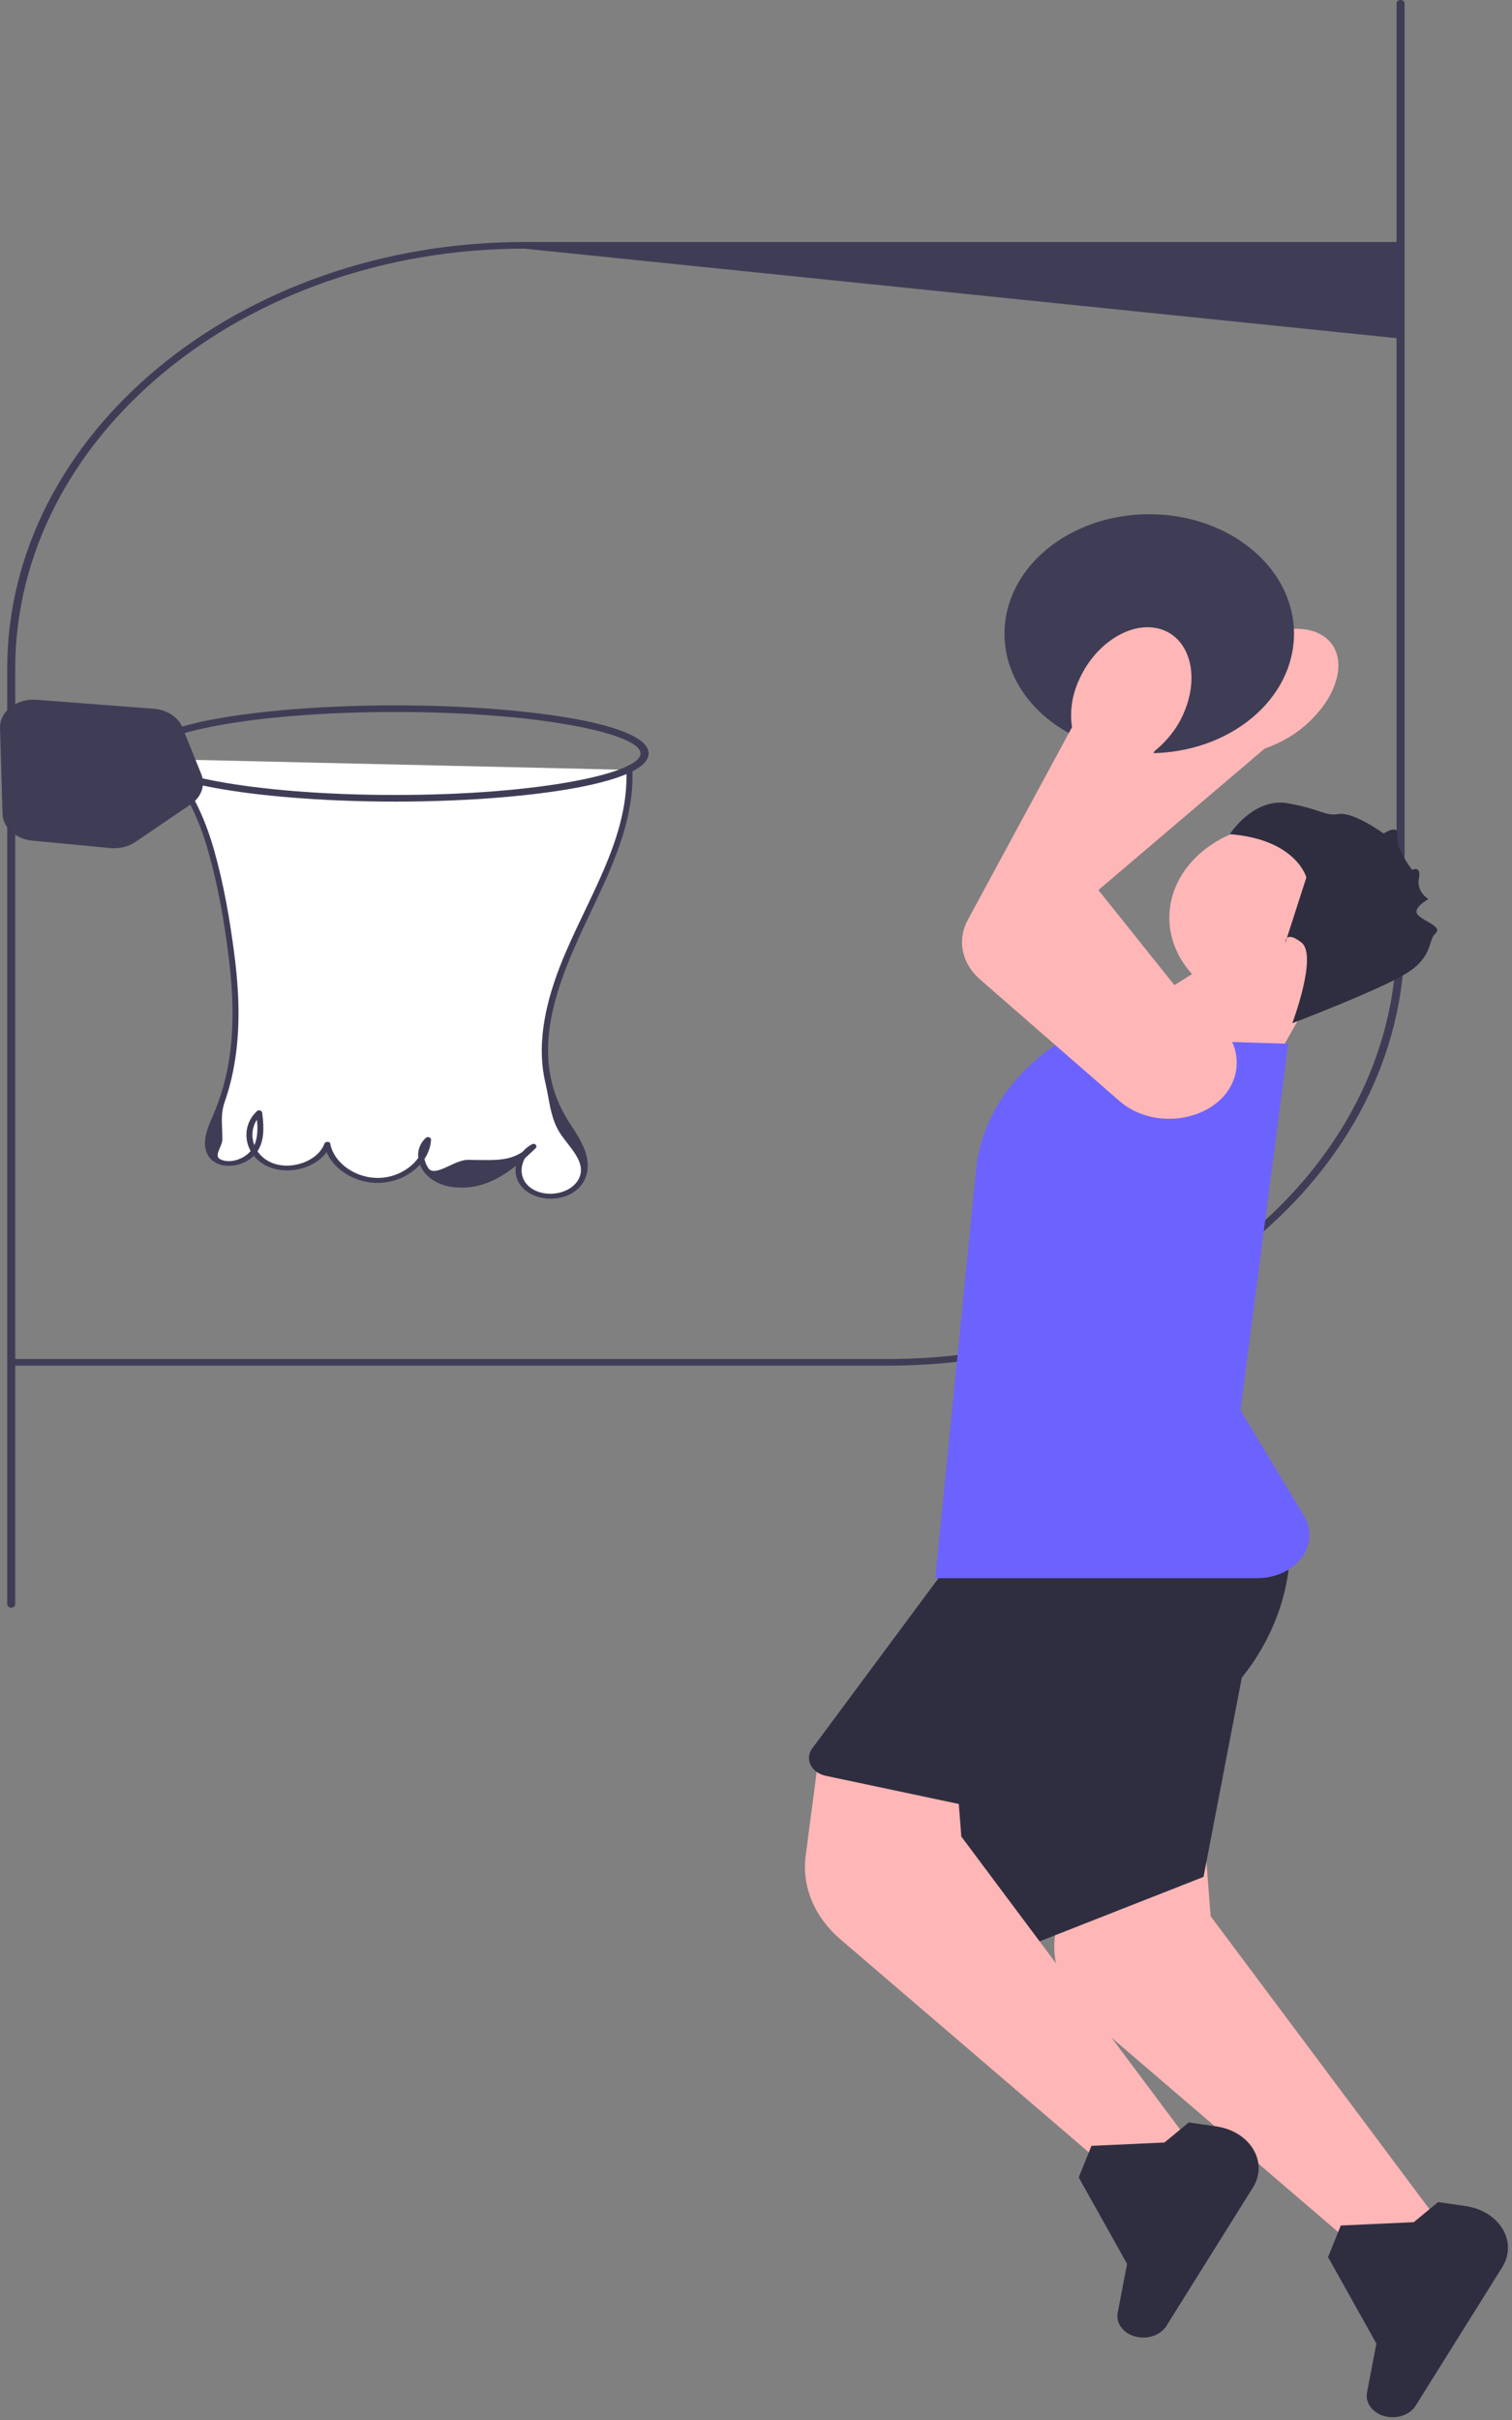 <svg width="140" height="224" viewBox="0 0 140 224" fill="none" xmlns="http://www.w3.org/2000/svg">
<rect x="0" y="0" width="140" height="224" fill="#808080" stroke="none"/>
<g clip-path="url(#clip0_579_5642)">
<path d="M1.039 148.81C0.833 148.81 0.667 148.672 0.667 148.502V61.915C0.667 40.126 22.147 22.399 48.55 22.399H129.4C129.605 22.399 129.772 22.537 129.772 22.707C129.772 22.877 129.605 31.31 129.4 31.31L48.55 23.014C22.558 23.014 1.411 40.465 1.411 61.915V148.502C1.411 148.672 1.245 148.81 1.039 148.81Z" fill="#3F3D56"/>
<path d="M129.683 0C129.889 0 130.055 0.137 130.055 0.307V86.894C130.055 108.684 108.575 126.41 82.171 126.41H1.322C1.116 126.41 0.95 126.273 0.95 126.103C0.95 125.933 1.116 125.796 1.322 125.796H82.171C108.164 125.796 129.31 108.345 129.31 86.894V0.307C129.31 0.137 129.477 0 129.683 0Z" fill="#3F3D56"/>
<path d="M92.183 82.134C92.183 80.806 92.823 79.507 94.026 78.54L110.987 64.906C111.429 63.516 112.275 62.217 113.434 61.145C114.835 59.815 116.554 58.85 118.275 58.429C120.026 58 121.573 58.182 122.632 58.942C124.792 60.491 124.18 64.002 121.268 66.766C120.146 67.862 118.705 68.734 117.1 69.289L101.704 82.386L110.179 92.986C111.821 94.565 112.184 96.751 111.115 98.675C110.082 100.534 107.922 101.692 105.478 101.697C102.864 101.703 100.549 100.411 99.58 98.407L92.619 84.001C92.326 83.394 92.183 82.761 92.183 82.134Z" fill="#FFB6B6"/>
<path d="M106.411 69.719C113.814 69.719 119.815 64.767 119.815 58.657C119.815 52.548 113.814 47.596 106.411 47.596C99.008 47.596 93.007 52.548 93.007 58.657C93.007 64.767 99.008 69.719 106.411 69.719Z" fill="#3F3D56"/>
<path d="M113.393 88.261L103.416 94.537L116.073 101.712L122.425 90.476L113.393 88.261Z" fill="#FFB6B6"/>
<path d="M118.835 93.661C124.668 93.661 129.397 89.759 129.397 84.945C129.397 80.131 124.668 76.228 118.835 76.228C113.001 76.228 108.272 80.131 108.272 84.945C108.272 89.759 113.001 93.661 118.835 93.661Z" fill="#FFB6B6"/>
<path d="M119.656 94.712C119.656 94.712 122.036 88.425 120.498 87.236C118.96 86.048 119.009 87.277 119.009 87.277L120.96 81.218C120.96 81.218 120.03 77.697 113.873 77.213C113.873 77.213 116.06 73.789 119.239 74.354C122.419 74.919 122.62 75.565 123.97 75.347C125.321 75.13 128.119 77.152 128.119 77.152C128.119 77.152 129.553 76.187 129.39 77.378C129.228 78.569 130.751 80.516 130.751 80.516C130.751 80.516 131.619 80.07 131.38 81.32C131.141 82.57 132.263 83.227 132.263 83.227C132.263 83.227 130.778 84.018 131.254 84.643C131.731 85.267 133.636 85.758 132.916 86.393C132.196 87.027 132.736 88.496 130.299 90.046C127.862 91.595 119.656 94.712 119.656 94.712Z" fill="#2F2E41"/>
<path d="M125.914 208.327L125.825 208.251L100.892 186.873C98.479 184.804 97.31 181.98 97.686 179.125L98.987 169.248L111.614 171.142L112.097 177.369L133.306 205.758L125.914 208.327Z" fill="#FFB6B6"/>
<path d="M128.944 223.745C128.541 223.745 128.144 223.661 127.781 223.495C126.904 223.092 126.419 222.271 126.575 221.453L127.442 216.924L122.967 208.921L124.147 205.999L130.904 205.69L133.157 203.831L135.679 204.193C137.188 204.41 138.444 205.183 139.126 206.315C139.807 207.447 139.795 208.74 139.092 209.863L131.082 222.671C130.781 223.152 130.27 223.503 129.642 223.659C129.412 223.717 129.177 223.745 128.944 223.745Z" fill="#2F2E41"/>
<path d="M116.278 148.534L111.438 173.73L87.98 182.948L84.257 158.366L116.278 148.534Z" fill="#2F2E41"/>
<path d="M102.829 200.952L102.74 200.876L77.807 179.499C75.394 177.43 74.225 174.606 74.601 171.75L75.902 161.873L88.529 163.768L89.012 169.995L110.221 198.384L102.829 200.952Z" fill="#FFB6B6"/>
<path d="M105.859 216.371C105.456 216.371 105.059 216.286 104.696 216.12C103.819 215.718 103.334 214.897 103.49 214.078L104.357 209.549L99.882 201.547L101.062 198.625L107.82 198.315L110.072 196.457L112.594 196.819C114.103 197.035 115.359 197.809 116.041 198.941C116.722 200.073 116.71 201.366 116.007 202.489L107.997 215.297C107.696 215.777 107.185 216.128 106.557 216.285C106.327 216.342 106.092 216.371 105.859 216.371Z" fill="#2F2E41"/>
<path d="M89.596 140.093L86.975 145.975L75.209 161.834C74.863 162.3 74.808 162.857 75.056 163.363C75.305 163.869 75.815 164.237 76.456 164.372L102.424 169.868L114.446 155.936C117.875 151.962 119.649 147.097 119.449 142.222L89.596 140.093Z" fill="#2F2E41"/>
<path d="M116.398 146.076H86.599L86.615 145.909L90.378 108.276C90.871 103.344 93.961 98.876 98.857 96.019L98.909 95.989L119.278 96.611L114.855 130.53L120.736 140.3C121.487 141.548 121.404 143 120.515 144.184C119.625 145.369 118.086 146.076 116.398 146.076Z" fill="#6C63FF"/>
<path d="M108.248 103.559C106.548 103.56 104.889 102.99 103.664 101.922L90.744 90.659C89.044 89.178 88.598 87.018 89.606 85.155L99.259 67.313C99.047 65.887 99.251 64.422 99.85 63.072C100.555 61.41 101.721 59.989 103.131 59.072C104.566 58.14 106.085 57.837 107.409 58.22C110.11 59.001 111.114 62.449 109.646 65.907C109.094 67.266 108.145 68.517 106.902 69.522L98.462 86.388L111.084 93.652C113.316 94.618 114.634 96.538 114.502 98.653C114.374 100.696 112.886 102.43 110.617 103.18C109.845 103.436 109.042 103.559 108.248 103.559Z" fill="#FFB6B6"/>
<path d="M14.916 70.268C18.179 73.491 19.445 77.756 20.316 81.895C20.634 83.407 20.912 84.926 21.151 86.449C22.041 92.133 22.34 98.066 19.934 103.442C19.325 104.804 18.708 106.638 20.162 107.455C21.317 108.104 23.006 107.43 23.635 106.401C24.264 105.371 24.139 104.151 23.998 103.004C22.468 104.361 22.946 106.872 24.906 107.777C26.866 108.682 29.709 107.702 30.308 105.916C30.621 107.822 32.887 109.365 35.214 109.257C37.541 109.148 39.582 107.403 39.632 105.48C38.425 106.538 39.022 108.454 40.519 109.217C42.017 109.981 44.013 109.766 45.549 109.057C47.085 108.347 48.261 107.219 49.403 106.113C47.898 106.881 47.545 108.824 48.712 109.922C49.879 111.02 52.26 110.984 53.378 109.852C54.3 108.919 54.295 107.557 53.845 106.412C53.395 105.267 52.567 104.253 51.944 103.165C49.089 98.181 50.771 92.271 53.129 87.114C55.488 81.956 58.53 76.77 58.276 71.262" fill="white"/>
<path d="M14.719 70.43C17.111 72.817 18.415 75.772 19.268 78.753C20.192 81.983 20.769 85.308 21.176 88.608C21.588 91.947 21.724 95.346 21.111 98.674C20.815 100.28 20.336 101.854 19.666 103.381C19.203 104.434 18.645 105.758 19.216 106.855C19.89 108.149 21.777 108.169 22.987 107.391C24.599 106.355 24.46 104.508 24.278 103.004C24.256 102.822 23.978 102.679 23.801 102.841C22.543 103.998 22.508 105.836 23.591 107.091C24.739 108.42 26.87 108.661 28.573 107.933C29.528 107.525 30.271 106.831 30.578 105.977H30.04C30.413 108.008 32.832 109.664 35.343 109.479C37.801 109.298 39.82 107.505 39.911 105.48C39.92 105.286 39.595 105.169 39.434 105.317C38.622 106.067 38.535 107.119 38.987 108.028C39.488 109.034 40.569 109.69 41.859 109.869C45.178 110.332 47.656 108.158 49.601 106.276C49.795 106.089 49.546 105.763 49.263 105.914C48.019 106.58 47.471 107.907 47.862 109.078C48.272 110.31 49.729 111.034 51.24 110.947C52.939 110.85 54.146 109.821 54.374 108.446C54.65 106.78 53.617 105.296 52.702 103.883C48.35 97.164 52.188 89.749 55.249 83.264C57.06 79.428 58.727 75.435 58.555 71.261C58.543 70.966 57.984 70.964 57.997 71.261C58.283 78.193 53.573 84.262 51.376 90.742C50.334 93.817 49.752 97.098 50.505 100.265C50.88 101.84 50.95 103.496 51.864 104.901C52.726 106.227 54.349 107.588 53.597 109.101C52.899 110.506 50.562 110.959 49.159 109.963C47.821 109.014 48.107 107.082 49.545 106.312L49.206 105.95C47.509 107.592 46.149 107.378 43.3 107.359C42.074 107.352 40.253 109.024 39.652 108.114C39.141 107.342 39.088 106.328 39.829 105.643L39.353 105.48C39.272 107.279 37.415 108.918 35.214 109.026C32.97 109.137 30.91 107.659 30.578 105.854C30.535 105.617 30.112 105.654 30.04 105.854C29.447 107.503 26.831 108.436 24.998 107.554C23.21 106.694 22.829 104.424 24.196 103.167L23.72 103.004C23.887 104.39 24.1 106.217 22.502 107.116C21.896 107.458 21.077 107.627 20.406 107.31C19.752 107 20.579 106.102 20.587 105.516C20.606 104.197 20.373 103.226 20.809 101.981C21.331 100.494 21.666 98.965 21.863 97.426C22.264 94.285 22.074 91.111 21.653 87.979C21.236 84.869 20.69 81.741 19.824 78.693C18.948 75.607 17.587 72.572 15.114 70.105C14.884 69.876 14.491 70.203 14.719 70.43Z" fill="#3F3D56"/>
<path d="M36.598 74.199C25.226 74.199 13.14 72.637 13.14 69.743C13.14 66.85 25.226 65.288 36.598 65.288C47.969 65.288 60.055 66.85 60.055 69.743C60.055 72.637 47.969 74.199 36.598 74.199ZM36.598 65.903C23.213 65.903 13.885 67.927 13.885 69.743C13.885 71.56 23.213 73.584 36.598 73.584C49.983 73.584 59.31 71.56 59.31 69.743C59.31 67.927 49.983 65.903 36.598 65.903Z" fill="#3F3D56"/>
<path d="M10.563 78.516C10.446 78.516 10.329 78.51 10.212 78.499L2.979 77.811C1.451 77.665 0.27 76.598 0.233 75.329L0.001 67.382C-0.02 66.652 0.339 65.947 0.985 65.449C1.632 64.951 2.509 64.704 3.389 64.771L14.241 65.604C15.466 65.698 16.508 66.381 16.897 67.344L18.641 71.66C19.044 72.658 18.653 73.778 17.669 74.446L12.539 77.932C11.983 78.31 11.278 78.516 10.563 78.516Z" fill="#3F3D56"/>
</g>
<defs>
<clipPath id="clip0_579_5642">
<rect width="140" height="224" fill="white"/>
</clipPath>
</defs>
</svg>
